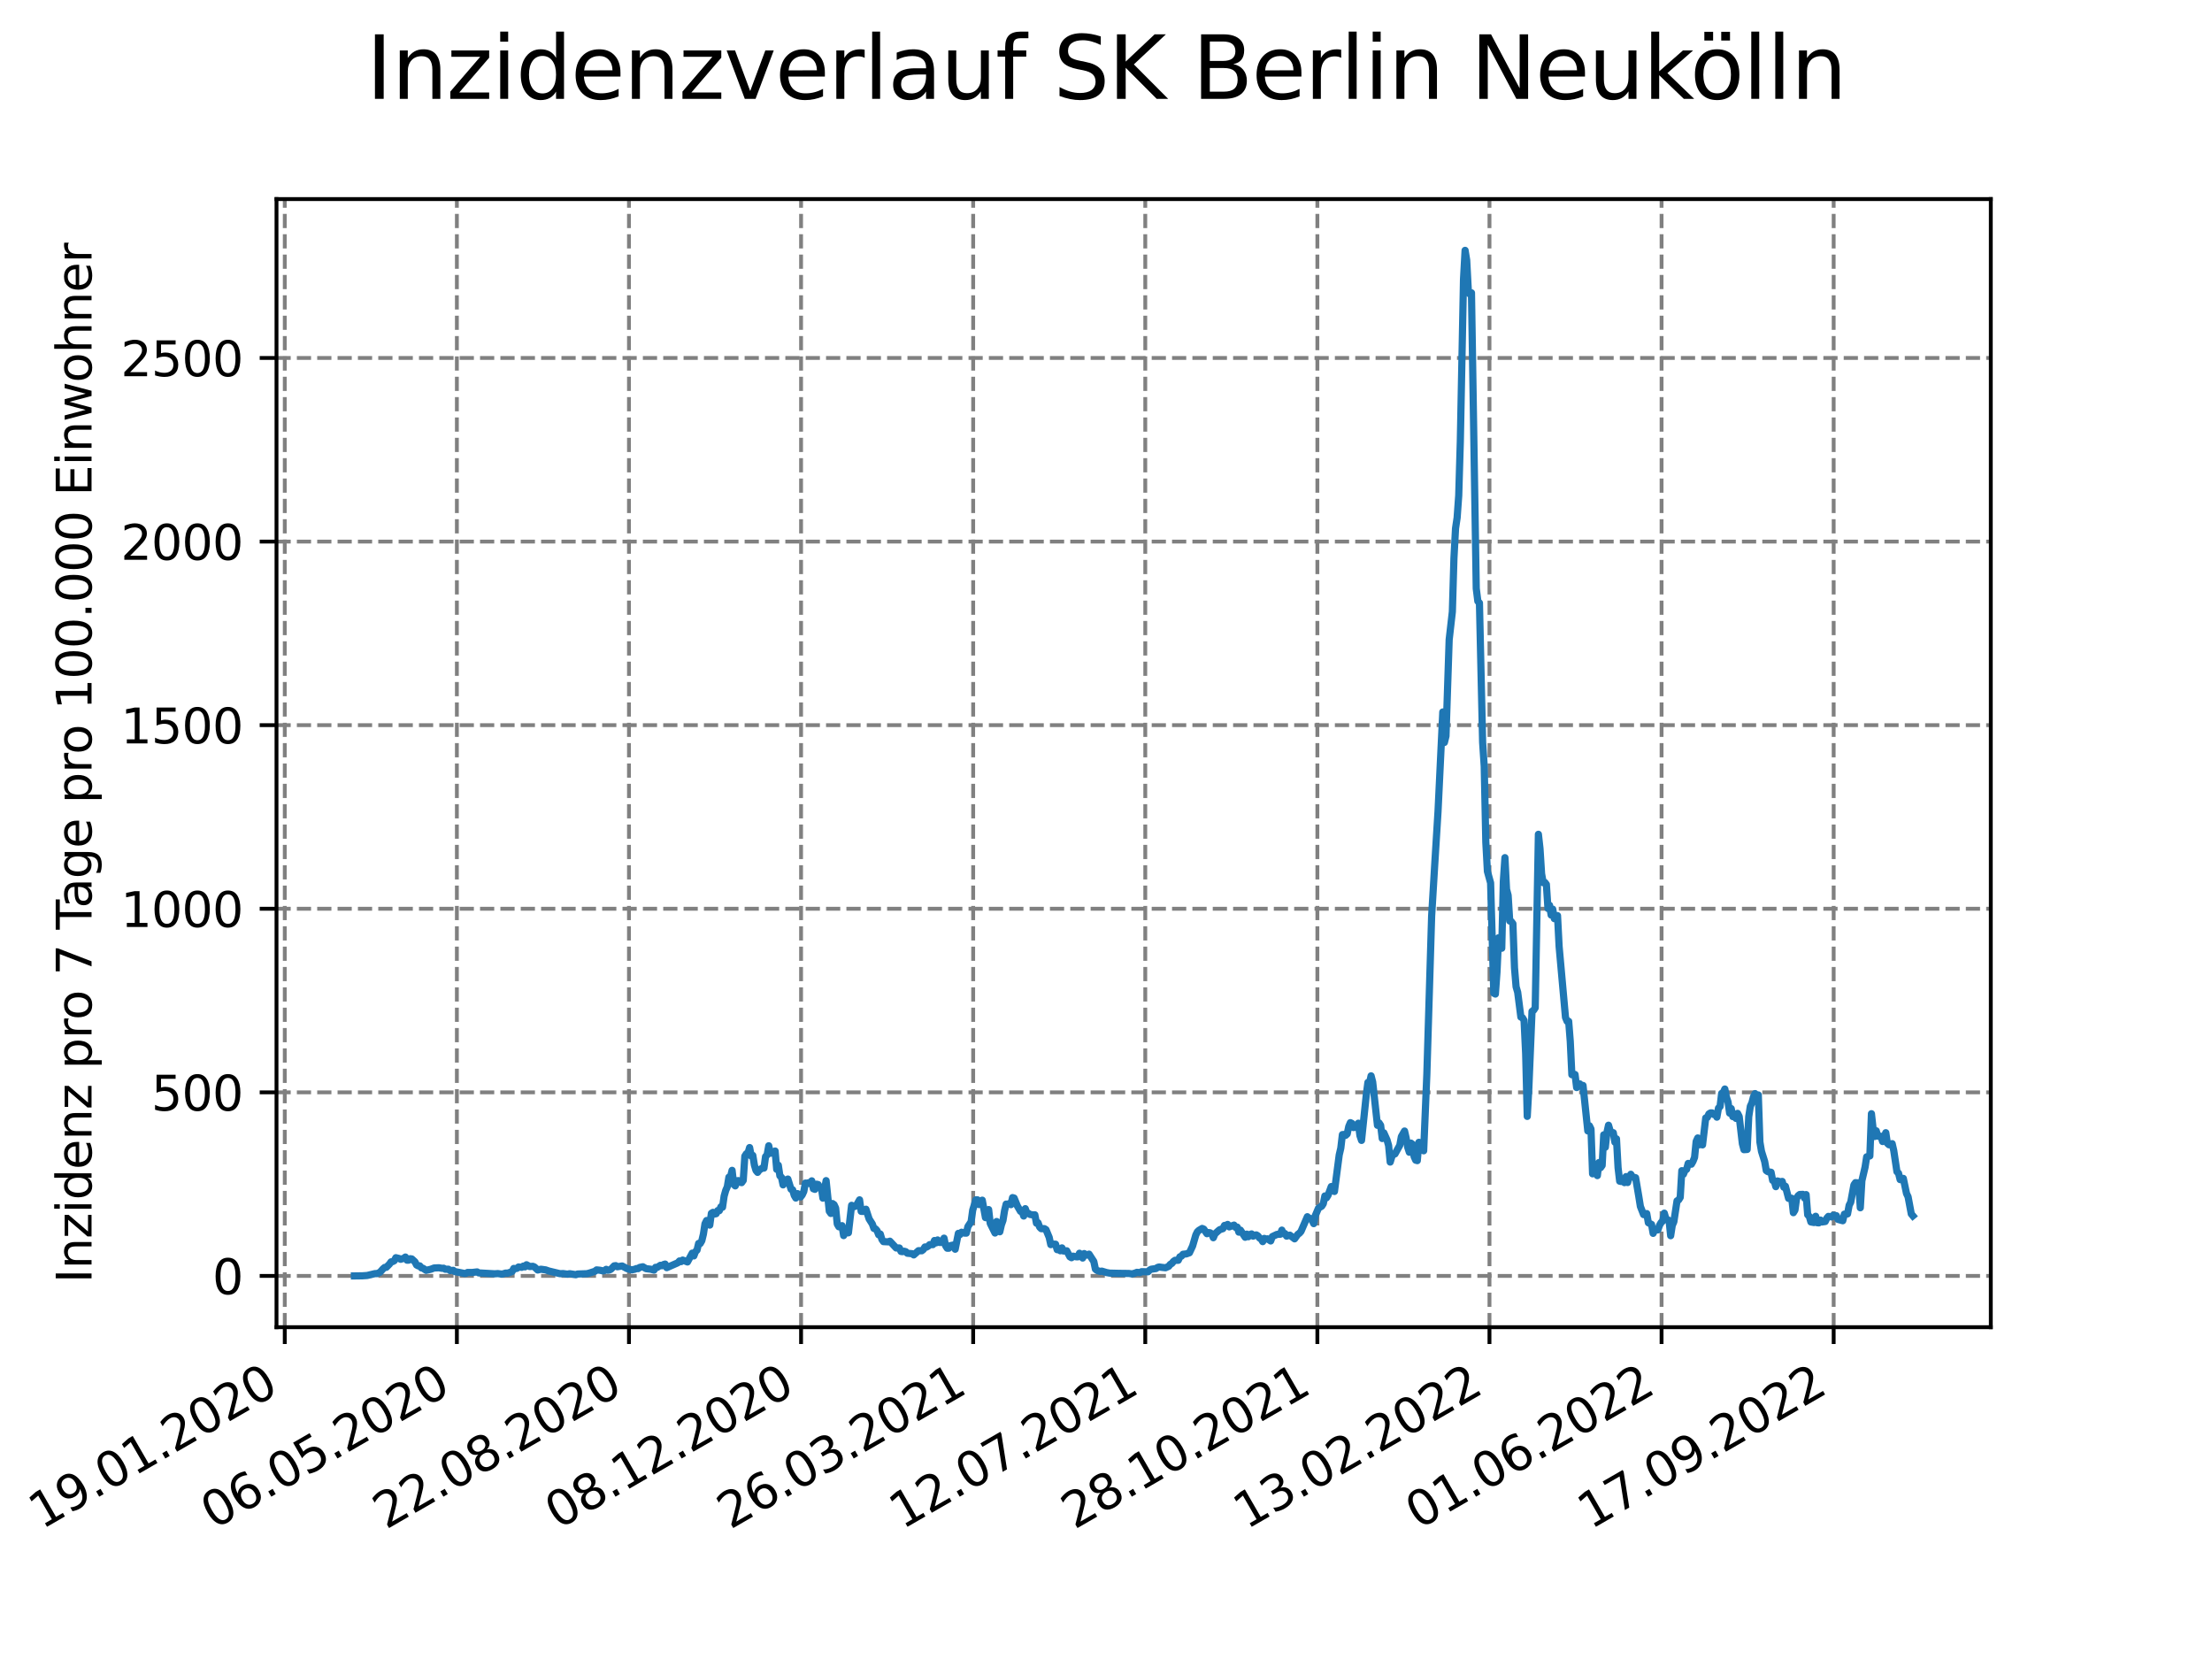 <?xml version="1.0" encoding="utf-8" standalone="no"?>
<!DOCTYPE svg PUBLIC "-//W3C//DTD SVG 1.1//EN"
  "http://www.w3.org/Graphics/SVG/1.1/DTD/svg11.dtd">
<svg xmlns:xlink="http://www.w3.org/1999/xlink" width="460.8pt" height="345.6pt" viewBox="0 0 460.8 345.6" xmlns="http://www.w3.org/2000/svg" version="1.1">
 <defs>
  <style type="text/css">*{stroke-linejoin: round; stroke-linecap: butt}</style>
 </defs>
 <g id="figure_1">
  <g id="patch_1">
   <path d="M 0 345.6 
L 460.8 345.6 
L 460.8 0 
L 0 0 
z
" style="fill: #ffffff"/>
  </g>
  <g id="axes_1">
   <g id="patch_2">
    <path d="M 57.6 276.48 
L 414.72 276.48 
L 414.72 41.472 
L 57.6 41.472 
z
" style="fill: #ffffff"/>
   </g>
   <g id="matplotlib.axis_1">
    <g id="xtick_1">
     <g id="line2d_1">
      <path d="M 59.323 276.48 
L 59.323 41.472 
" clip-path="url(#p175cacfb4e)" style="fill: none; stroke-dasharray: 2.96,1.28; stroke-dashoffset: 0; stroke: #808080; stroke-width: 0.8"/>
     </g>
     <g id="line2d_2">
      <defs>
       <path id="mc84bb7c6d0" d="M 0 0 
L 0 3.5 
" style="stroke: #000000; stroke-width: 0.8"/>
      </defs>
      <g>
       <use xlink:href="#mc84bb7c6d0" x="59.323" y="276.48" style="stroke: #000000; stroke-width: 0.8"/>
      </g>
     </g>
     <g id="text_1">
      <!-- 19.01.2020 -->
      <g transform="translate(8.698 318.689) rotate(-30) scale(0.1 -0.1)">
       <defs>
        <path id="DejaVuSans-31" d="M 794 531 
L 1825 531 
L 1825 4091 
L 703 3866 
L 703 4441 
L 1819 4666 
L 2450 4666 
L 2450 531 
L 3481 531 
L 3481 0 
L 794 0 
L 794 531 
z
" transform="scale(0.016)"/>
        <path id="DejaVuSans-39" d="M 703 97 
L 703 672 
Q 941 559 1184 500 
Q 1428 441 1663 441 
Q 2288 441 2617 861 
Q 2947 1281 2994 2138 
Q 2813 1869 2534 1725 
Q 2256 1581 1919 1581 
Q 1219 1581 811 2004 
Q 403 2428 403 3163 
Q 403 3881 828 4315 
Q 1253 4750 1959 4750 
Q 2769 4750 3195 4129 
Q 3622 3509 3622 2328 
Q 3622 1225 3098 567 
Q 2575 -91 1691 -91 
Q 1453 -91 1209 -44 
Q 966 3 703 97 
z
M 1959 2075 
Q 2384 2075 2632 2365 
Q 2881 2656 2881 3163 
Q 2881 3666 2632 3958 
Q 2384 4250 1959 4250 
Q 1534 4250 1286 3958 
Q 1038 3666 1038 3163 
Q 1038 2656 1286 2365 
Q 1534 2075 1959 2075 
z
" transform="scale(0.016)"/>
        <path id="DejaVuSans-2e" d="M 684 794 
L 1344 794 
L 1344 0 
L 684 0 
L 684 794 
z
" transform="scale(0.016)"/>
        <path id="DejaVuSans-30" d="M 2034 4250 
Q 1547 4250 1301 3770 
Q 1056 3291 1056 2328 
Q 1056 1369 1301 889 
Q 1547 409 2034 409 
Q 2525 409 2770 889 
Q 3016 1369 3016 2328 
Q 3016 3291 2770 3770 
Q 2525 4250 2034 4250 
z
M 2034 4750 
Q 2819 4750 3233 4129 
Q 3647 3509 3647 2328 
Q 3647 1150 3233 529 
Q 2819 -91 2034 -91 
Q 1250 -91 836 529 
Q 422 1150 422 2328 
Q 422 3509 836 4129 
Q 1250 4750 2034 4750 
z
" transform="scale(0.016)"/>
        <path id="DejaVuSans-32" d="M 1228 531 
L 3431 531 
L 3431 0 
L 469 0 
L 469 531 
Q 828 903 1448 1529 
Q 2069 2156 2228 2338 
Q 2531 2678 2651 2914 
Q 2772 3150 2772 3378 
Q 2772 3750 2511 3984 
Q 2250 4219 1831 4219 
Q 1534 4219 1204 4116 
Q 875 4013 500 3803 
L 500 4441 
Q 881 4594 1212 4672 
Q 1544 4750 1819 4750 
Q 2544 4750 2975 4387 
Q 3406 4025 3406 3419 
Q 3406 3131 3298 2873 
Q 3191 2616 2906 2266 
Q 2828 2175 2409 1742 
Q 1991 1309 1228 531 
z
" transform="scale(0.016)"/>
       </defs>
       <use xlink:href="#DejaVuSans-31"/>
       <use xlink:href="#DejaVuSans-39" x="63.623"/>
       <use xlink:href="#DejaVuSans-2e" x="127.246"/>
       <use xlink:href="#DejaVuSans-30" x="159.033"/>
       <use xlink:href="#DejaVuSans-31" x="222.656"/>
       <use xlink:href="#DejaVuSans-2e" x="286.279"/>
       <use xlink:href="#DejaVuSans-32" x="318.066"/>
       <use xlink:href="#DejaVuSans-30" x="381.689"/>
       <use xlink:href="#DejaVuSans-32" x="445.312"/>
       <use xlink:href="#DejaVuSans-30" x="508.936"/>
      </g>
     </g>
    </g>
    <g id="xtick_2">
     <g id="line2d_3">
      <path d="M 95.175 276.48 
L 95.175 41.472 
" clip-path="url(#p175cacfb4e)" style="fill: none; stroke-dasharray: 2.96,1.28; stroke-dashoffset: 0; stroke: #808080; stroke-width: 0.8"/>
     </g>
     <g id="line2d_4">
      <g>
       <use xlink:href="#mc84bb7c6d0" x="95.175" y="276.48" style="stroke: #000000; stroke-width: 0.8"/>
      </g>
     </g>
     <g id="text_2">
      <!-- 06.05.2020 -->
      <g transform="translate(44.55 318.689) rotate(-30) scale(0.1 -0.1)">
       <defs>
        <path id="DejaVuSans-36" d="M 2113 2584 
Q 1688 2584 1439 2293 
Q 1191 2003 1191 1497 
Q 1191 994 1439 701 
Q 1688 409 2113 409 
Q 2538 409 2786 701 
Q 3034 994 3034 1497 
Q 3034 2003 2786 2293 
Q 2538 2584 2113 2584 
z
M 3366 4563 
L 3366 3988 
Q 3128 4100 2886 4159 
Q 2644 4219 2406 4219 
Q 1781 4219 1451 3797 
Q 1122 3375 1075 2522 
Q 1259 2794 1537 2939 
Q 1816 3084 2150 3084 
Q 2853 3084 3261 2657 
Q 3669 2231 3669 1497 
Q 3669 778 3244 343 
Q 2819 -91 2113 -91 
Q 1303 -91 875 529 
Q 447 1150 447 2328 
Q 447 3434 972 4092 
Q 1497 4750 2381 4750 
Q 2619 4750 2861 4703 
Q 3103 4656 3366 4563 
z
" transform="scale(0.016)"/>
        <path id="DejaVuSans-35" d="M 691 4666 
L 3169 4666 
L 3169 4134 
L 1269 4134 
L 1269 2991 
Q 1406 3038 1543 3061 
Q 1681 3084 1819 3084 
Q 2600 3084 3056 2656 
Q 3513 2228 3513 1497 
Q 3513 744 3044 326 
Q 2575 -91 1722 -91 
Q 1428 -91 1123 -41 
Q 819 9 494 109 
L 494 744 
Q 775 591 1075 516 
Q 1375 441 1709 441 
Q 2250 441 2565 725 
Q 2881 1009 2881 1497 
Q 2881 1984 2565 2268 
Q 2250 2553 1709 2553 
Q 1456 2553 1204 2497 
Q 953 2441 691 2322 
L 691 4666 
z
" transform="scale(0.016)"/>
       </defs>
       <use xlink:href="#DejaVuSans-30"/>
       <use xlink:href="#DejaVuSans-36" x="63.623"/>
       <use xlink:href="#DejaVuSans-2e" x="127.246"/>
       <use xlink:href="#DejaVuSans-30" x="159.033"/>
       <use xlink:href="#DejaVuSans-35" x="222.656"/>
       <use xlink:href="#DejaVuSans-2e" x="286.279"/>
       <use xlink:href="#DejaVuSans-32" x="318.066"/>
       <use xlink:href="#DejaVuSans-30" x="381.689"/>
       <use xlink:href="#DejaVuSans-32" x="445.312"/>
       <use xlink:href="#DejaVuSans-30" x="508.936"/>
      </g>
     </g>
    </g>
    <g id="xtick_3">
     <g id="line2d_5">
      <path d="M 131.026 276.48 
L 131.026 41.472 
" clip-path="url(#p175cacfb4e)" style="fill: none; stroke-dasharray: 2.96,1.28; stroke-dashoffset: 0; stroke: #808080; stroke-width: 0.8"/>
     </g>
     <g id="line2d_6">
      <g>
       <use xlink:href="#mc84bb7c6d0" x="131.026" y="276.48" style="stroke: #000000; stroke-width: 0.8"/>
      </g>
     </g>
     <g id="text_3">
      <!-- 22.08.2020 -->
      <g transform="translate(80.401 318.689) rotate(-30) scale(0.1 -0.1)">
       <defs>
        <path id="DejaVuSans-38" d="M 2034 2216 
Q 1584 2216 1326 1975 
Q 1069 1734 1069 1313 
Q 1069 891 1326 650 
Q 1584 409 2034 409 
Q 2484 409 2743 651 
Q 3003 894 3003 1313 
Q 3003 1734 2745 1975 
Q 2488 2216 2034 2216 
z
M 1403 2484 
Q 997 2584 770 2862 
Q 544 3141 544 3541 
Q 544 4100 942 4425 
Q 1341 4750 2034 4750 
Q 2731 4750 3128 4425 
Q 3525 4100 3525 3541 
Q 3525 3141 3298 2862 
Q 3072 2584 2669 2484 
Q 3125 2378 3379 2068 
Q 3634 1759 3634 1313 
Q 3634 634 3220 271 
Q 2806 -91 2034 -91 
Q 1263 -91 848 271 
Q 434 634 434 1313 
Q 434 1759 690 2068 
Q 947 2378 1403 2484 
z
M 1172 3481 
Q 1172 3119 1398 2916 
Q 1625 2713 2034 2713 
Q 2441 2713 2670 2916 
Q 2900 3119 2900 3481 
Q 2900 3844 2670 4047 
Q 2441 4250 2034 4250 
Q 1625 4250 1398 4047 
Q 1172 3844 1172 3481 
z
" transform="scale(0.016)"/>
       </defs>
       <use xlink:href="#DejaVuSans-32"/>
       <use xlink:href="#DejaVuSans-32" x="63.623"/>
       <use xlink:href="#DejaVuSans-2e" x="127.246"/>
       <use xlink:href="#DejaVuSans-30" x="159.033"/>
       <use xlink:href="#DejaVuSans-38" x="222.656"/>
       <use xlink:href="#DejaVuSans-2e" x="286.279"/>
       <use xlink:href="#DejaVuSans-32" x="318.066"/>
       <use xlink:href="#DejaVuSans-30" x="381.689"/>
       <use xlink:href="#DejaVuSans-32" x="445.312"/>
       <use xlink:href="#DejaVuSans-30" x="508.936"/>
      </g>
     </g>
    </g>
    <g id="xtick_4">
     <g id="line2d_7">
      <path d="M 166.878 276.48 
L 166.878 41.472 
" clip-path="url(#p175cacfb4e)" style="fill: none; stroke-dasharray: 2.96,1.28; stroke-dashoffset: 0; stroke: #808080; stroke-width: 0.8"/>
     </g>
     <g id="line2d_8">
      <g>
       <use xlink:href="#mc84bb7c6d0" x="166.878" y="276.48" style="stroke: #000000; stroke-width: 0.8"/>
      </g>
     </g>
     <g id="text_4">
      <!-- 08.12.2020 -->
      <g transform="translate(116.252 318.689) rotate(-30) scale(0.1 -0.1)">
       <use xlink:href="#DejaVuSans-30"/>
       <use xlink:href="#DejaVuSans-38" x="63.623"/>
       <use xlink:href="#DejaVuSans-2e" x="127.246"/>
       <use xlink:href="#DejaVuSans-31" x="159.033"/>
       <use xlink:href="#DejaVuSans-32" x="222.656"/>
       <use xlink:href="#DejaVuSans-2e" x="286.279"/>
       <use xlink:href="#DejaVuSans-32" x="318.066"/>
       <use xlink:href="#DejaVuSans-30" x="381.689"/>
       <use xlink:href="#DejaVuSans-32" x="445.312"/>
       <use xlink:href="#DejaVuSans-30" x="508.936"/>
      </g>
     </g>
    </g>
    <g id="xtick_5">
     <g id="line2d_9">
      <path d="M 202.729 276.48 
L 202.729 41.472 
" clip-path="url(#p175cacfb4e)" style="fill: none; stroke-dasharray: 2.96,1.28; stroke-dashoffset: 0; stroke: #808080; stroke-width: 0.8"/>
     </g>
     <g id="line2d_10">
      <g>
       <use xlink:href="#mc84bb7c6d0" x="202.729" y="276.48" style="stroke: #000000; stroke-width: 0.8"/>
      </g>
     </g>
     <g id="text_5">
      <!-- 26.03.2021 -->
      <g transform="translate(152.104 318.689) rotate(-30) scale(0.1 -0.1)">
       <defs>
        <path id="DejaVuSans-33" d="M 2597 2516 
Q 3050 2419 3304 2112 
Q 3559 1806 3559 1356 
Q 3559 666 3084 287 
Q 2609 -91 1734 -91 
Q 1441 -91 1130 -33 
Q 819 25 488 141 
L 488 750 
Q 750 597 1062 519 
Q 1375 441 1716 441 
Q 2309 441 2620 675 
Q 2931 909 2931 1356 
Q 2931 1769 2642 2001 
Q 2353 2234 1838 2234 
L 1294 2234 
L 1294 2753 
L 1863 2753 
Q 2328 2753 2575 2939 
Q 2822 3125 2822 3475 
Q 2822 3834 2567 4026 
Q 2313 4219 1838 4219 
Q 1578 4219 1281 4162 
Q 984 4106 628 3988 
L 628 4550 
Q 988 4650 1302 4700 
Q 1616 4750 1894 4750 
Q 2613 4750 3031 4423 
Q 3450 4097 3450 3541 
Q 3450 3153 3228 2886 
Q 3006 2619 2597 2516 
z
" transform="scale(0.016)"/>
       </defs>
       <use xlink:href="#DejaVuSans-32"/>
       <use xlink:href="#DejaVuSans-36" x="63.623"/>
       <use xlink:href="#DejaVuSans-2e" x="127.246"/>
       <use xlink:href="#DejaVuSans-30" x="159.033"/>
       <use xlink:href="#DejaVuSans-33" x="222.656"/>
       <use xlink:href="#DejaVuSans-2e" x="286.279"/>
       <use xlink:href="#DejaVuSans-32" x="318.066"/>
       <use xlink:href="#DejaVuSans-30" x="381.689"/>
       <use xlink:href="#DejaVuSans-32" x="445.312"/>
       <use xlink:href="#DejaVuSans-31" x="508.936"/>
      </g>
     </g>
    </g>
    <g id="xtick_6">
     <g id="line2d_11">
      <path d="M 238.581 276.48 
L 238.581 41.472 
" clip-path="url(#p175cacfb4e)" style="fill: none; stroke-dasharray: 2.96,1.28; stroke-dashoffset: 0; stroke: #808080; stroke-width: 0.8"/>
     </g>
     <g id="line2d_12">
      <g>
       <use xlink:href="#mc84bb7c6d0" x="238.581" y="276.48" style="stroke: #000000; stroke-width: 0.8"/>
      </g>
     </g>
     <g id="text_6">
      <!-- 12.07.2021 -->
      <g transform="translate(187.955 318.689) rotate(-30) scale(0.1 -0.1)">
       <defs>
        <path id="DejaVuSans-37" d="M 525 4666 
L 3525 4666 
L 3525 4397 
L 1831 0 
L 1172 0 
L 2766 4134 
L 525 4134 
L 525 4666 
z
" transform="scale(0.016)"/>
       </defs>
       <use xlink:href="#DejaVuSans-31"/>
       <use xlink:href="#DejaVuSans-32" x="63.623"/>
       <use xlink:href="#DejaVuSans-2e" x="127.246"/>
       <use xlink:href="#DejaVuSans-30" x="159.033"/>
       <use xlink:href="#DejaVuSans-37" x="222.656"/>
       <use xlink:href="#DejaVuSans-2e" x="286.279"/>
       <use xlink:href="#DejaVuSans-32" x="318.066"/>
       <use xlink:href="#DejaVuSans-30" x="381.689"/>
       <use xlink:href="#DejaVuSans-32" x="445.312"/>
       <use xlink:href="#DejaVuSans-31" x="508.936"/>
      </g>
     </g>
    </g>
    <g id="xtick_7">
     <g id="line2d_13">
      <path d="M 274.432 276.48 
L 274.432 41.472 
" clip-path="url(#p175cacfb4e)" style="fill: none; stroke-dasharray: 2.96,1.28; stroke-dashoffset: 0; stroke: #808080; stroke-width: 0.8"/>
     </g>
     <g id="line2d_14">
      <g>
       <use xlink:href="#mc84bb7c6d0" x="274.432" y="276.48" style="stroke: #000000; stroke-width: 0.8"/>
      </g>
     </g>
     <g id="text_7">
      <!-- 28.10.2021 -->
      <g transform="translate(223.807 318.689) rotate(-30) scale(0.1 -0.1)">
       <use xlink:href="#DejaVuSans-32"/>
       <use xlink:href="#DejaVuSans-38" x="63.623"/>
       <use xlink:href="#DejaVuSans-2e" x="127.246"/>
       <use xlink:href="#DejaVuSans-31" x="159.033"/>
       <use xlink:href="#DejaVuSans-30" x="222.656"/>
       <use xlink:href="#DejaVuSans-2e" x="286.279"/>
       <use xlink:href="#DejaVuSans-32" x="318.066"/>
       <use xlink:href="#DejaVuSans-30" x="381.689"/>
       <use xlink:href="#DejaVuSans-32" x="445.312"/>
       <use xlink:href="#DejaVuSans-31" x="508.936"/>
      </g>
     </g>
    </g>
    <g id="xtick_8">
     <g id="line2d_15">
      <path d="M 310.283 276.48 
L 310.283 41.472 
" clip-path="url(#p175cacfb4e)" style="fill: none; stroke-dasharray: 2.96,1.28; stroke-dashoffset: 0; stroke: #808080; stroke-width: 0.8"/>
     </g>
     <g id="line2d_16">
      <g>
       <use xlink:href="#mc84bb7c6d0" x="310.283" y="276.48" style="stroke: #000000; stroke-width: 0.8"/>
      </g>
     </g>
     <g id="text_8">
      <!-- 13.02.2022 -->
      <g transform="translate(259.658 318.689) rotate(-30) scale(0.1 -0.1)">
       <use xlink:href="#DejaVuSans-31"/>
       <use xlink:href="#DejaVuSans-33" x="63.623"/>
       <use xlink:href="#DejaVuSans-2e" x="127.246"/>
       <use xlink:href="#DejaVuSans-30" x="159.033"/>
       <use xlink:href="#DejaVuSans-32" x="222.656"/>
       <use xlink:href="#DejaVuSans-2e" x="286.279"/>
       <use xlink:href="#DejaVuSans-32" x="318.066"/>
       <use xlink:href="#DejaVuSans-30" x="381.689"/>
       <use xlink:href="#DejaVuSans-32" x="445.312"/>
       <use xlink:href="#DejaVuSans-32" x="508.936"/>
      </g>
     </g>
    </g>
    <g id="xtick_9">
     <g id="line2d_17">
      <path d="M 346.135 276.48 
L 346.135 41.472 
" clip-path="url(#p175cacfb4e)" style="fill: none; stroke-dasharray: 2.96,1.28; stroke-dashoffset: 0; stroke: #808080; stroke-width: 0.8"/>
     </g>
     <g id="line2d_18">
      <g>
       <use xlink:href="#mc84bb7c6d0" x="346.135" y="276.48" style="stroke: #000000; stroke-width: 0.8"/>
      </g>
     </g>
     <g id="text_9">
      <!-- 01.06.2022 -->
      <g transform="translate(295.51 318.689) rotate(-30) scale(0.1 -0.1)">
       <use xlink:href="#DejaVuSans-30"/>
       <use xlink:href="#DejaVuSans-31" x="63.623"/>
       <use xlink:href="#DejaVuSans-2e" x="127.246"/>
       <use xlink:href="#DejaVuSans-30" x="159.033"/>
       <use xlink:href="#DejaVuSans-36" x="222.656"/>
       <use xlink:href="#DejaVuSans-2e" x="286.279"/>
       <use xlink:href="#DejaVuSans-32" x="318.066"/>
       <use xlink:href="#DejaVuSans-30" x="381.689"/>
       <use xlink:href="#DejaVuSans-32" x="445.312"/>
       <use xlink:href="#DejaVuSans-32" x="508.936"/>
      </g>
     </g>
    </g>
    <g id="xtick_10">
     <g id="line2d_19">
      <path d="M 381.986 276.48 
L 381.986 41.472 
" clip-path="url(#p175cacfb4e)" style="fill: none; stroke-dasharray: 2.96,1.28; stroke-dashoffset: 0; stroke: #808080; stroke-width: 0.8"/>
     </g>
     <g id="line2d_20">
      <g>
       <use xlink:href="#mc84bb7c6d0" x="381.986" y="276.48" style="stroke: #000000; stroke-width: 0.8"/>
      </g>
     </g>
     <g id="text_10">
      <!-- 17.09.2022 -->
      <g transform="translate(331.361 318.689) rotate(-30) scale(0.1 -0.1)">
       <use xlink:href="#DejaVuSans-31"/>
       <use xlink:href="#DejaVuSans-37" x="63.623"/>
       <use xlink:href="#DejaVuSans-2e" x="127.246"/>
       <use xlink:href="#DejaVuSans-30" x="159.033"/>
       <use xlink:href="#DejaVuSans-39" x="222.656"/>
       <use xlink:href="#DejaVuSans-2e" x="286.279"/>
       <use xlink:href="#DejaVuSans-32" x="318.066"/>
       <use xlink:href="#DejaVuSans-30" x="381.689"/>
       <use xlink:href="#DejaVuSans-32" x="445.312"/>
       <use xlink:href="#DejaVuSans-32" x="508.936"/>
      </g>
     </g>
    </g>
   </g>
   <g id="matplotlib.axis_2">
    <g id="ytick_1">
     <g id="line2d_21">
      <path d="M 57.6 265.798 
L 414.72 265.798 
" clip-path="url(#p175cacfb4e)" style="fill: none; stroke-dasharray: 2.96,1.28; stroke-dashoffset: 0; stroke: #808080; stroke-width: 0.8"/>
     </g>
     <g id="line2d_22">
      <defs>
       <path id="m9da0cd7de9" d="M 0 0 
L -3.5 0 
" style="stroke: #000000; stroke-width: 0.8"/>
      </defs>
      <g>
       <use xlink:href="#m9da0cd7de9" x="57.6" y="265.798" style="stroke: #000000; stroke-width: 0.8"/>
      </g>
     </g>
     <g id="text_11">
      <!-- 0 -->
      <g transform="translate(44.237 269.597) scale(0.1 -0.1)">
       <use xlink:href="#DejaVuSans-30"/>
      </g>
     </g>
    </g>
    <g id="ytick_2">
     <g id="line2d_23">
      <path d="M 57.6 227.553 
L 414.72 227.553 
" clip-path="url(#p175cacfb4e)" style="fill: none; stroke-dasharray: 2.96,1.28; stroke-dashoffset: 0; stroke: #808080; stroke-width: 0.8"/>
     </g>
     <g id="line2d_24">
      <g>
       <use xlink:href="#m9da0cd7de9" x="57.6" y="227.553" style="stroke: #000000; stroke-width: 0.8"/>
      </g>
     </g>
     <g id="text_12">
      <!-- 500 -->
      <g transform="translate(31.512 231.352) scale(0.1 -0.1)">
       <use xlink:href="#DejaVuSans-35"/>
       <use xlink:href="#DejaVuSans-30" x="63.623"/>
       <use xlink:href="#DejaVuSans-30" x="127.246"/>
      </g>
     </g>
    </g>
    <g id="ytick_3">
     <g id="line2d_25">
      <path d="M 57.6 189.308 
L 414.72 189.308 
" clip-path="url(#p175cacfb4e)" style="fill: none; stroke-dasharray: 2.96,1.28; stroke-dashoffset: 0; stroke: #808080; stroke-width: 0.8"/>
     </g>
     <g id="line2d_26">
      <g>
       <use xlink:href="#m9da0cd7de9" x="57.6" y="189.308" style="stroke: #000000; stroke-width: 0.8"/>
      </g>
     </g>
     <g id="text_13">
      <!-- 1000 -->
      <g transform="translate(25.15 193.107) scale(0.1 -0.1)">
       <use xlink:href="#DejaVuSans-31"/>
       <use xlink:href="#DejaVuSans-30" x="63.623"/>
       <use xlink:href="#DejaVuSans-30" x="127.246"/>
       <use xlink:href="#DejaVuSans-30" x="190.869"/>
      </g>
     </g>
    </g>
    <g id="ytick_4">
     <g id="line2d_27">
      <path d="M 57.6 151.064 
L 414.72 151.064 
" clip-path="url(#p175cacfb4e)" style="fill: none; stroke-dasharray: 2.96,1.28; stroke-dashoffset: 0; stroke: #808080; stroke-width: 0.8"/>
     </g>
     <g id="line2d_28">
      <g>
       <use xlink:href="#m9da0cd7de9" x="57.6" y="151.064" style="stroke: #000000; stroke-width: 0.8"/>
      </g>
     </g>
     <g id="text_14">
      <!-- 1500 -->
      <g transform="translate(25.15 154.863) scale(0.1 -0.1)">
       <use xlink:href="#DejaVuSans-31"/>
       <use xlink:href="#DejaVuSans-35" x="63.623"/>
       <use xlink:href="#DejaVuSans-30" x="127.246"/>
       <use xlink:href="#DejaVuSans-30" x="190.869"/>
      </g>
     </g>
    </g>
    <g id="ytick_5">
     <g id="line2d_29">
      <path d="M 57.6 112.819 
L 414.72 112.819 
" clip-path="url(#p175cacfb4e)" style="fill: none; stroke-dasharray: 2.96,1.28; stroke-dashoffset: 0; stroke: #808080; stroke-width: 0.8"/>
     </g>
     <g id="line2d_30">
      <g>
       <use xlink:href="#m9da0cd7de9" x="57.6" y="112.819" style="stroke: #000000; stroke-width: 0.8"/>
      </g>
     </g>
     <g id="text_15">
      <!-- 2000 -->
      <g transform="translate(25.15 116.618) scale(0.1 -0.1)">
       <use xlink:href="#DejaVuSans-32"/>
       <use xlink:href="#DejaVuSans-30" x="63.623"/>
       <use xlink:href="#DejaVuSans-30" x="127.246"/>
       <use xlink:href="#DejaVuSans-30" x="190.869"/>
      </g>
     </g>
    </g>
    <g id="ytick_6">
     <g id="line2d_31">
      <path d="M 57.6 74.574 
L 414.72 74.574 
" clip-path="url(#p175cacfb4e)" style="fill: none; stroke-dasharray: 2.96,1.28; stroke-dashoffset: 0; stroke: #808080; stroke-width: 0.8"/>
     </g>
     <g id="line2d_32">
      <g>
       <use xlink:href="#m9da0cd7de9" x="57.6" y="74.574" style="stroke: #000000; stroke-width: 0.8"/>
      </g>
     </g>
     <g id="text_16">
      <!-- 2500 -->
      <g transform="translate(25.15 78.373) scale(0.1 -0.1)">
       <use xlink:href="#DejaVuSans-32"/>
       <use xlink:href="#DejaVuSans-35" x="63.623"/>
       <use xlink:href="#DejaVuSans-30" x="127.246"/>
       <use xlink:href="#DejaVuSans-30" x="190.869"/>
      </g>
     </g>
    </g>
    <g id="text_17">
     <!-- Inzidenz pro 7 Tage pro 100.000 Einwohner -->
     <g transform="translate(19.07 267.301) rotate(-90) scale(0.1 -0.1)">
      <defs>
       <path id="DejaVuSans-49" d="M 628 4666 
L 1259 4666 
L 1259 0 
L 628 0 
L 628 4666 
z
" transform="scale(0.016)"/>
       <path id="DejaVuSans-6e" d="M 3513 2113 
L 3513 0 
L 2938 0 
L 2938 2094 
Q 2938 2591 2744 2837 
Q 2550 3084 2163 3084 
Q 1697 3084 1428 2787 
Q 1159 2491 1159 1978 
L 1159 0 
L 581 0 
L 581 3500 
L 1159 3500 
L 1159 2956 
Q 1366 3272 1645 3428 
Q 1925 3584 2291 3584 
Q 2894 3584 3203 3211 
Q 3513 2838 3513 2113 
z
" transform="scale(0.016)"/>
       <path id="DejaVuSans-7a" d="M 353 3500 
L 3084 3500 
L 3084 2975 
L 922 459 
L 3084 459 
L 3084 0 
L 275 0 
L 275 525 
L 2438 3041 
L 353 3041 
L 353 3500 
z
" transform="scale(0.016)"/>
       <path id="DejaVuSans-69" d="M 603 3500 
L 1178 3500 
L 1178 0 
L 603 0 
L 603 3500 
z
M 603 4863 
L 1178 4863 
L 1178 4134 
L 603 4134 
L 603 4863 
z
" transform="scale(0.016)"/>
       <path id="DejaVuSans-64" d="M 2906 2969 
L 2906 4863 
L 3481 4863 
L 3481 0 
L 2906 0 
L 2906 525 
Q 2725 213 2448 61 
Q 2172 -91 1784 -91 
Q 1150 -91 751 415 
Q 353 922 353 1747 
Q 353 2572 751 3078 
Q 1150 3584 1784 3584 
Q 2172 3584 2448 3432 
Q 2725 3281 2906 2969 
z
M 947 1747 
Q 947 1113 1208 752 
Q 1469 391 1925 391 
Q 2381 391 2643 752 
Q 2906 1113 2906 1747 
Q 2906 2381 2643 2742 
Q 2381 3103 1925 3103 
Q 1469 3103 1208 2742 
Q 947 2381 947 1747 
z
" transform="scale(0.016)"/>
       <path id="DejaVuSans-65" d="M 3597 1894 
L 3597 1613 
L 953 1613 
Q 991 1019 1311 708 
Q 1631 397 2203 397 
Q 2534 397 2845 478 
Q 3156 559 3463 722 
L 3463 178 
Q 3153 47 2828 -22 
Q 2503 -91 2169 -91 
Q 1331 -91 842 396 
Q 353 884 353 1716 
Q 353 2575 817 3079 
Q 1281 3584 2069 3584 
Q 2775 3584 3186 3129 
Q 3597 2675 3597 1894 
z
M 3022 2063 
Q 3016 2534 2758 2815 
Q 2500 3097 2075 3097 
Q 1594 3097 1305 2825 
Q 1016 2553 972 2059 
L 3022 2063 
z
" transform="scale(0.016)"/>
       <path id="DejaVuSans-20" transform="scale(0.016)"/>
       <path id="DejaVuSans-70" d="M 1159 525 
L 1159 -1331 
L 581 -1331 
L 581 3500 
L 1159 3500 
L 1159 2969 
Q 1341 3281 1617 3432 
Q 1894 3584 2278 3584 
Q 2916 3584 3314 3078 
Q 3713 2572 3713 1747 
Q 3713 922 3314 415 
Q 2916 -91 2278 -91 
Q 1894 -91 1617 61 
Q 1341 213 1159 525 
z
M 3116 1747 
Q 3116 2381 2855 2742 
Q 2594 3103 2138 3103 
Q 1681 3103 1420 2742 
Q 1159 2381 1159 1747 
Q 1159 1113 1420 752 
Q 1681 391 2138 391 
Q 2594 391 2855 752 
Q 3116 1113 3116 1747 
z
" transform="scale(0.016)"/>
       <path id="DejaVuSans-72" d="M 2631 2963 
Q 2534 3019 2420 3045 
Q 2306 3072 2169 3072 
Q 1681 3072 1420 2755 
Q 1159 2438 1159 1844 
L 1159 0 
L 581 0 
L 581 3500 
L 1159 3500 
L 1159 2956 
Q 1341 3275 1631 3429 
Q 1922 3584 2338 3584 
Q 2397 3584 2469 3576 
Q 2541 3569 2628 3553 
L 2631 2963 
z
" transform="scale(0.016)"/>
       <path id="DejaVuSans-6f" d="M 1959 3097 
Q 1497 3097 1228 2736 
Q 959 2375 959 1747 
Q 959 1119 1226 758 
Q 1494 397 1959 397 
Q 2419 397 2687 759 
Q 2956 1122 2956 1747 
Q 2956 2369 2687 2733 
Q 2419 3097 1959 3097 
z
M 1959 3584 
Q 2709 3584 3137 3096 
Q 3566 2609 3566 1747 
Q 3566 888 3137 398 
Q 2709 -91 1959 -91 
Q 1206 -91 779 398 
Q 353 888 353 1747 
Q 353 2609 779 3096 
Q 1206 3584 1959 3584 
z
" transform="scale(0.016)"/>
       <path id="DejaVuSans-54" d="M -19 4666 
L 3928 4666 
L 3928 4134 
L 2272 4134 
L 2272 0 
L 1638 0 
L 1638 4134 
L -19 4134 
L -19 4666 
z
" transform="scale(0.016)"/>
       <path id="DejaVuSans-61" d="M 2194 1759 
Q 1497 1759 1228 1600 
Q 959 1441 959 1056 
Q 959 750 1161 570 
Q 1363 391 1709 391 
Q 2188 391 2477 730 
Q 2766 1069 2766 1631 
L 2766 1759 
L 2194 1759 
z
M 3341 1997 
L 3341 0 
L 2766 0 
L 2766 531 
Q 2569 213 2275 61 
Q 1981 -91 1556 -91 
Q 1019 -91 701 211 
Q 384 513 384 1019 
Q 384 1609 779 1909 
Q 1175 2209 1959 2209 
L 2766 2209 
L 2766 2266 
Q 2766 2663 2505 2880 
Q 2244 3097 1772 3097 
Q 1472 3097 1187 3025 
Q 903 2953 641 2809 
L 641 3341 
Q 956 3463 1253 3523 
Q 1550 3584 1831 3584 
Q 2591 3584 2966 3190 
Q 3341 2797 3341 1997 
z
" transform="scale(0.016)"/>
       <path id="DejaVuSans-67" d="M 2906 1791 
Q 2906 2416 2648 2759 
Q 2391 3103 1925 3103 
Q 1463 3103 1205 2759 
Q 947 2416 947 1791 
Q 947 1169 1205 825 
Q 1463 481 1925 481 
Q 2391 481 2648 825 
Q 2906 1169 2906 1791 
z
M 3481 434 
Q 3481 -459 3084 -895 
Q 2688 -1331 1869 -1331 
Q 1566 -1331 1297 -1286 
Q 1028 -1241 775 -1147 
L 775 -588 
Q 1028 -725 1275 -790 
Q 1522 -856 1778 -856 
Q 2344 -856 2625 -561 
Q 2906 -266 2906 331 
L 2906 616 
Q 2728 306 2450 153 
Q 2172 0 1784 0 
Q 1141 0 747 490 
Q 353 981 353 1791 
Q 353 2603 747 3093 
Q 1141 3584 1784 3584 
Q 2172 3584 2450 3431 
Q 2728 3278 2906 2969 
L 2906 3500 
L 3481 3500 
L 3481 434 
z
" transform="scale(0.016)"/>
       <path id="DejaVuSans-45" d="M 628 4666 
L 3578 4666 
L 3578 4134 
L 1259 4134 
L 1259 2753 
L 3481 2753 
L 3481 2222 
L 1259 2222 
L 1259 531 
L 3634 531 
L 3634 0 
L 628 0 
L 628 4666 
z
" transform="scale(0.016)"/>
       <path id="DejaVuSans-77" d="M 269 3500 
L 844 3500 
L 1563 769 
L 2278 3500 
L 2956 3500 
L 3675 769 
L 4391 3500 
L 4966 3500 
L 4050 0 
L 3372 0 
L 2619 2869 
L 1863 0 
L 1184 0 
L 269 3500 
z
" transform="scale(0.016)"/>
       <path id="DejaVuSans-68" d="M 3513 2113 
L 3513 0 
L 2938 0 
L 2938 2094 
Q 2938 2591 2744 2837 
Q 2550 3084 2163 3084 
Q 1697 3084 1428 2787 
Q 1159 2491 1159 1978 
L 1159 0 
L 581 0 
L 581 4863 
L 1159 4863 
L 1159 2956 
Q 1366 3272 1645 3428 
Q 1925 3584 2291 3584 
Q 2894 3584 3203 3211 
Q 3513 2838 3513 2113 
z
" transform="scale(0.016)"/>
      </defs>
      <use xlink:href="#DejaVuSans-49"/>
      <use xlink:href="#DejaVuSans-6e" x="29.492"/>
      <use xlink:href="#DejaVuSans-7a" x="92.871"/>
      <use xlink:href="#DejaVuSans-69" x="145.361"/>
      <use xlink:href="#DejaVuSans-64" x="173.145"/>
      <use xlink:href="#DejaVuSans-65" x="236.621"/>
      <use xlink:href="#DejaVuSans-6e" x="298.145"/>
      <use xlink:href="#DejaVuSans-7a" x="361.523"/>
      <use xlink:href="#DejaVuSans-20" x="414.014"/>
      <use xlink:href="#DejaVuSans-70" x="445.801"/>
      <use xlink:href="#DejaVuSans-72" x="509.277"/>
      <use xlink:href="#DejaVuSans-6f" x="548.141"/>
      <use xlink:href="#DejaVuSans-20" x="609.322"/>
      <use xlink:href="#DejaVuSans-37" x="641.109"/>
      <use xlink:href="#DejaVuSans-20" x="704.732"/>
      <use xlink:href="#DejaVuSans-54" x="736.52"/>
      <use xlink:href="#DejaVuSans-61" x="781.104"/>
      <use xlink:href="#DejaVuSans-67" x="842.383"/>
      <use xlink:href="#DejaVuSans-65" x="905.859"/>
      <use xlink:href="#DejaVuSans-20" x="967.383"/>
      <use xlink:href="#DejaVuSans-70" x="999.17"/>
      <use xlink:href="#DejaVuSans-72" x="1062.646"/>
      <use xlink:href="#DejaVuSans-6f" x="1101.51"/>
      <use xlink:href="#DejaVuSans-20" x="1162.691"/>
      <use xlink:href="#DejaVuSans-31" x="1194.479"/>
      <use xlink:href="#DejaVuSans-30" x="1258.102"/>
      <use xlink:href="#DejaVuSans-30" x="1321.725"/>
      <use xlink:href="#DejaVuSans-2e" x="1385.348"/>
      <use xlink:href="#DejaVuSans-30" x="1417.135"/>
      <use xlink:href="#DejaVuSans-30" x="1480.758"/>
      <use xlink:href="#DejaVuSans-30" x="1544.381"/>
      <use xlink:href="#DejaVuSans-20" x="1608.004"/>
      <use xlink:href="#DejaVuSans-45" x="1639.791"/>
      <use xlink:href="#DejaVuSans-69" x="1702.975"/>
      <use xlink:href="#DejaVuSans-6e" x="1730.758"/>
      <use xlink:href="#DejaVuSans-77" x="1794.137"/>
      <use xlink:href="#DejaVuSans-6f" x="1875.924"/>
      <use xlink:href="#DejaVuSans-68" x="1937.105"/>
      <use xlink:href="#DejaVuSans-6e" x="2000.484"/>
      <use xlink:href="#DejaVuSans-65" x="2063.863"/>
      <use xlink:href="#DejaVuSans-72" x="2125.387"/>
     </g>
    </g>
   </g>
   <g id="line2d_33">
    <path d="M 73.833 265.798 
L 75.493 265.775 
L 76.488 265.705 
L 78.148 265.309 
L 78.48 265.332 
L 79.144 265.053 
L 79.808 264.308 
L 80.14 264.029 
L 80.472 264.006 
L 81.136 263.331 
L 81.468 262.865 
L 81.8 262.819 
L 82.132 262.633 
L 82.464 262.004 
L 83.128 262.167 
L 83.459 262.33 
L 84.123 262.121 
L 84.455 261.865 
L 84.787 262.516 
L 85.119 262.516 
L 85.451 262.214 
L 85.783 262.26 
L 86.447 262.865 
L 86.779 263.517 
L 87.111 263.703 
L 87.443 263.703 
L 87.775 264.122 
L 88.107 264.192 
L 88.771 264.634 
L 89.767 264.401 
L 90.431 264.145 
L 91.426 264.099 
L 92.09 264.215 
L 92.422 264.192 
L 92.754 264.401 
L 93.418 264.401 
L 93.75 264.681 
L 94.414 264.634 
L 94.746 264.89 
L 96.074 265.146 
L 96.738 265.286 
L 97.07 265.263 
L 97.402 265.076 
L 98.398 265.076 
L 99.393 264.96 
L 99.725 265.169 
L 103.045 265.356 
L 103.709 265.309 
L 104.373 265.402 
L 104.705 265.402 
L 105.369 265.193 
L 105.701 265.239 
L 106.365 265.007 
L 106.697 264.867 
L 107.028 264.239 
L 107.36 264.285 
L 107.692 264.215 
L 108.024 263.936 
L 108.688 264.006 
L 109.02 263.75 
L 109.352 263.913 
L 109.684 263.471 
L 110.348 263.843 
L 111.012 263.796 
L 111.344 263.936 
L 112.008 264.564 
L 112.672 264.401 
L 113.668 264.541 
L 114.332 264.774 
L 116.655 265.332 
L 117.319 265.309 
L 117.983 265.402 
L 118.315 265.425 
L 118.647 265.332 
L 119.975 265.542 
L 120.307 265.402 
L 122.299 265.332 
L 122.962 265.146 
L 123.958 264.82 
L 124.29 264.541 
L 124.954 264.611 
L 125.618 264.751 
L 125.95 264.681 
L 126.282 264.425 
L 126.614 264.611 
L 126.946 264.564 
L 127.278 264.401 
L 127.942 263.703 
L 128.274 263.657 
L 128.606 263.889 
L 129.602 263.727 
L 130.597 264.262 
L 131.593 264.541 
L 132.257 264.401 
L 132.589 264.262 
L 132.921 264.285 
L 133.253 264.029 
L 133.917 263.889 
L 134.581 264.285 
L 135.577 264.401 
L 136.241 264.588 
L 136.573 264.006 
L 136.905 264.029 
L 137.569 263.587 
L 137.901 263.68 
L 138.233 263.424 
L 138.564 263.331 
L 138.896 264.076 
L 141.22 263.052 
L 141.552 262.679 
L 141.884 262.819 
L 142.216 262.493 
L 143.212 262.889 
L 144.208 261.05 
L 144.54 261.632 
L 144.872 260.748 
L 145.204 260.422 
L 145.536 259.025 
L 145.868 259.049 
L 146.199 258.467 
L 146.531 257.094 
L 146.863 254.929 
L 147.195 254.255 
L 147.527 254.58 
L 147.859 255.209 
L 148.191 252.765 
L 148.523 252.556 
L 148.855 252.905 
L 149.187 252.835 
L 149.519 252.183 
L 149.851 252.207 
L 150.183 251.392 
L 150.515 251.485 
L 150.847 249.181 
L 151.179 247.994 
L 151.511 247.226 
L 151.843 245.225 
L 152.175 245.155 
L 152.507 243.805 
L 152.839 246.737 
L 153.171 247.04 
L 153.503 245.969 
L 153.835 245.946 
L 154.166 246.295 
L 154.498 246.365 
L 154.83 245.9 
L 155.162 240.849 
L 155.494 240.337 
L 155.826 240.175 
L 156.158 239.057 
L 156.49 240.826 
L 156.822 240.687 
L 157.154 242.711 
L 157.486 243.828 
L 157.818 244.224 
L 158.15 243.759 
L 158.814 243.316 
L 159.146 243.34 
L 159.478 240.943 
L 159.81 240.57 
L 160.142 238.685 
L 160.474 240.244 
L 161.138 240.105 
L 161.47 239.779 
L 161.801 243.596 
L 162.133 242.735 
L 162.465 244.945 
L 162.797 245.271 
L 163.129 246.831 
L 163.461 245.76 
L 163.793 246.179 
L 164.125 245.62 
L 164.789 247.738 
L 165.121 247.855 
L 165.453 249.018 
L 165.785 249.577 
L 166.117 248.646 
L 166.449 249.135 
L 166.781 249.344 
L 167.113 248.925 
L 167.445 248.204 
L 167.777 246.458 
L 168.109 246.481 
L 168.441 246.388 
L 168.773 246.598 
L 169.105 245.993 
L 169.437 247.645 
L 169.768 247.761 
L 170.1 246.691 
L 170.432 246.761 
L 170.764 247.343 
L 171.096 247.343 
L 171.428 249.6 
L 172.092 245.946 
L 172.756 252.323 
L 173.088 252.788 
L 173.42 250.717 
L 173.752 250.95 
L 174.084 251.671 
L 174.416 254.999 
L 174.748 255.558 
L 175.08 255.581 
L 175.412 255.325 
L 175.744 257.396 
L 176.076 256.116 
L 176.408 256.838 
L 176.74 256.815 
L 177.404 251.089 
L 177.735 251.345 
L 178.067 251.345 
L 178.399 251.113 
L 179.063 249.949 
L 179.395 252.346 
L 179.727 252.369 
L 180.059 252.276 
L 180.391 251.904 
L 181.055 253.929 
L 181.719 254.976 
L 182.051 255.907 
L 182.383 256 
L 182.715 256.372 
L 183.047 257.233 
L 183.379 257.071 
L 183.711 258.188 
L 184.043 258.653 
L 185.039 258.7 
L 185.37 258.56 
L 186.698 259.98 
L 187.362 259.98 
L 187.694 260.701 
L 188.026 260.748 
L 188.358 260.655 
L 188.69 260.748 
L 189.022 261.073 
L 190.018 261.167 
L 190.35 261.423 
L 191.346 260.538 
L 192.01 260.561 
L 192.342 260.305 
L 192.674 259.77 
L 193.006 259.793 
L 193.337 259.607 
L 193.669 259.281 
L 194.333 259.281 
L 194.665 258.42 
L 194.997 258.909 
L 195.329 258.304 
L 195.661 258.816 
L 196.325 258.816 
L 196.657 257.932 
L 196.989 259.514 
L 197.321 260.026 
L 197.653 260.026 
L 197.985 259.491 
L 198.649 259.351 
L 198.981 260.236 
L 199.645 256.931 
L 199.977 257.187 
L 200.309 256.698 
L 200.972 256.884 
L 201.304 256.884 
L 201.636 255.511 
L 202.3 254.511 
L 202.632 252.09 
L 203.296 249.949 
L 203.628 249.949 
L 203.96 250.927 
L 204.292 250.787 
L 204.624 250.019 
L 205.288 253.649 
L 205.62 253.696 
L 205.952 251.974 
L 206.284 254.86 
L 207.28 256.861 
L 207.612 254.464 
L 207.944 255.116 
L 208.276 256.605 
L 208.608 255.162 
L 208.939 254.231 
L 209.271 252.183 
L 209.603 250.833 
L 209.935 250.88 
L 210.267 250.717 
L 210.599 250.95 
L 210.931 249.484 
L 211.263 249.577 
L 211.927 251.206 
L 212.591 252.346 
L 212.923 252.346 
L 213.255 253.324 
L 213.587 251.788 
L 213.919 252.719 
L 214.251 252.765 
L 214.583 252.998 
L 215.247 253.091 
L 215.579 253.068 
L 215.911 254.813 
L 216.243 254.72 
L 216.575 255.628 
L 216.906 255.953 
L 217.57 255.953 
L 217.902 256.163 
L 218.566 257.769 
L 218.898 259.281 
L 219.23 259.165 
L 219.894 259.188 
L 220.226 260.329 
L 220.558 260.329 
L 220.89 260.561 
L 221.222 259.956 
L 221.554 260.608 
L 222.218 260.561 
L 222.882 261.818 
L 223.214 262.004 
L 223.546 261.679 
L 224.21 261.818 
L 224.541 261.818 
L 224.873 261.073 
L 225.537 262.074 
L 225.869 261.143 
L 226.201 261.492 
L 226.865 261.26 
L 227.861 262.796 
L 228.193 264.378 
L 228.525 264.657 
L 229.189 264.867 
L 229.521 264.797 
L 230.517 265.1 
L 231.181 265.216 
L 233.172 265.263 
L 235.164 265.286 
L 235.828 265.379 
L 236.492 265.193 
L 236.824 265.053 
L 237.488 265.1 
L 237.82 264.913 
L 239.148 264.937 
L 239.48 264.588 
L 239.812 264.401 
L 240.807 264.262 
L 241.139 264.029 
L 241.471 263.936 
L 242.135 264.029 
L 242.799 264.099 
L 243.463 263.796 
L 243.795 263.377 
L 244.127 263.191 
L 244.459 262.772 
L 244.791 262.54 
L 245.455 262.54 
L 245.787 261.818 
L 246.119 261.679 
L 246.451 261.283 
L 247.115 261.213 
L 247.779 260.98 
L 248.442 259.561 
L 249.106 257.28 
L 249.438 256.605 
L 249.77 256.303 
L 250.434 255.907 
L 250.766 256.047 
L 251.43 257.001 
L 251.762 256.768 
L 252.094 256.815 
L 252.426 257.047 
L 252.758 257.839 
L 253.09 257.047 
L 253.754 256.442 
L 254.086 256.163 
L 254.75 255.953 
L 255.082 255.279 
L 255.414 255.255 
L 255.745 255.069 
L 256.077 255.581 
L 257.073 255.209 
L 257.405 255.697 
L 257.737 255.628 
L 258.069 256.675 
L 258.401 256.256 
L 259.397 257.745 
L 259.729 257.094 
L 260.061 257.629 
L 260.393 257.164 
L 260.725 257.047 
L 261.057 257.513 
L 261.389 257.303 
L 261.721 257.257 
L 262.053 257.466 
L 262.385 257.908 
L 262.717 258.095 
L 263.049 258.653 
L 263.381 257.978 
L 263.712 258.118 
L 264.044 258.071 
L 264.708 258.513 
L 265.04 257.606 
L 266.036 257.14 
L 266.7 257.117 
L 267.032 256.256 
L 267.364 257.001 
L 267.696 256.977 
L 268.028 257.513 
L 268.692 257.303 
L 269.688 258.071 
L 270.352 257.14 
L 270.684 256.908 
L 271.016 256.535 
L 272.343 253.463 
L 272.675 253.789 
L 273.007 253.836 
L 273.339 254.208 
L 273.671 254.906 
L 274.003 253.231 
L 274.667 251.671 
L 275.331 251.276 
L 275.663 250.764 
L 275.995 249.135 
L 276.327 249.53 
L 276.659 248.995 
L 277.323 247.18 
L 277.655 247.878 
L 277.987 248.204 
L 278.983 240.593 
L 279.314 239.174 
L 279.646 236.358 
L 279.978 236.335 
L 280.31 236.521 
L 280.642 236.218 
L 280.974 234.659 
L 281.306 233.868 
L 281.638 234.031 
L 281.97 234.892 
L 282.302 234.822 
L 282.634 234.543 
L 282.966 233.984 
L 283.298 236.567 
L 283.63 237.568 
L 284.626 228.026 
L 284.958 225.489 
L 285.29 225.629 
L 285.622 224.116 
L 285.954 225.396 
L 286.95 234.426 
L 287.281 233.914 
L 287.613 234.426 
L 287.945 237.172 
L 288.277 235.985 
L 288.941 237.475 
L 289.273 238.639 
L 289.605 242.083 
L 289.937 240.989 
L 290.269 240.431 
L 290.601 240.384 
L 291.597 238.592 
L 291.929 236.777 
L 292.593 235.613 
L 292.925 237.056 
L 293.257 239.011 
L 293.589 240.035 
L 293.921 238.127 
L 294.253 238.383 
L 294.585 240.943 
L 294.916 241.687 
L 295.248 241.78 
L 295.58 237.964 
L 296.576 239.732 
L 297.24 223.767 
L 298.236 190.836 
L 298.9 179.782 
L 299.564 169.076 
L 300.56 148.317 
L 300.892 154.671 
L 301.224 153.344 
L 301.888 133.26 
L 302.552 127.441 
L 302.883 116.271 
L 303.215 110.08 
L 303.547 107.846 
L 303.879 103.238 
L 304.211 91.974 
L 304.875 58.182 
L 305.207 52.154 
L 305.539 54.202 
L 305.871 60.416 
L 306.203 61.277 
L 306.535 60.998 
L 307.531 122.601 
L 307.863 125.254 
L 308.195 125.603 
L 308.859 154.647 
L 309.191 159.628 
L 309.523 175.43 
L 309.855 181.527 
L 310.519 183.924 
L 311.182 206.895 
L 311.514 207.081 
L 311.846 202.543 
L 312.178 195.351 
L 312.51 196.911 
L 312.842 197.539 
L 313.174 183.575 
L 313.506 178.665 
L 313.838 185.251 
L 314.17 186.508 
L 314.502 191.86 
L 314.834 191.977 
L 315.166 192.419 
L 315.498 201.635 
L 315.83 205.568 
L 316.162 206.708 
L 316.826 211.875 
L 317.158 212.015 
L 317.49 212.573 
L 317.822 219.462 
L 318.154 232.564 
L 318.485 226.653 
L 319.149 210.688 
L 319.481 210.455 
L 319.813 209.943 
L 320.477 173.801 
L 320.809 176.78 
L 321.141 182.016 
L 321.473 183.878 
L 321.805 183.808 
L 322.137 184.227 
L 322.469 189.254 
L 322.801 188.579 
L 323.133 190.627 
L 323.465 189.393 
L 323.797 191.372 
L 324.129 190.836 
L 324.461 190.743 
L 324.793 197.167 
L 326.121 211.945 
L 326.452 212.759 
L 326.784 212.759 
L 327.116 216.948 
L 327.448 223.884 
L 327.78 223.721 
L 328.112 223.837 
L 328.444 226.56 
L 328.776 226.281 
L 329.108 225.792 
L 329.44 226.374 
L 329.772 226.118 
L 330.768 235.59 
L 331.1 234.519 
L 331.432 235.194 
L 331.764 244.527 
L 332.096 243.503 
L 332.428 243.34 
L 332.76 244.899 
L 333.092 242.176 
L 333.424 243.247 
L 333.756 242.781 
L 334.087 236.404 
L 334.419 238.988 
L 334.751 235.916 
L 335.083 234.403 
L 335.415 235.543 
L 335.747 235.892 
L 336.079 235.962 
L 336.411 237.94 
L 336.743 237.242 
L 337.075 243.27 
L 337.407 246.063 
L 337.739 246.132 
L 338.071 246.063 
L 338.403 246.365 
L 338.735 245.108 
L 339.067 246.342 
L 339.399 245.178 
L 339.731 244.62 
L 340.063 245.178 
L 340.727 245.341 
L 341.391 249.251 
L 341.723 251.322 
L 342.386 253.021 
L 343.05 252.812 
L 343.382 254.72 
L 344.046 255.069 
L 344.378 256.931 
L 344.71 256.233 
L 345.374 256.209 
L 345.706 255.255 
L 346.038 254.673 
L 346.37 254.371 
L 346.702 252.719 
L 347.034 253.882 
L 347.698 254.255 
L 348.03 257.42 
L 348.362 255.279 
L 348.694 254.511 
L 349.358 250.159 
L 349.69 249.972 
L 350.021 249.437 
L 350.353 243.875 
L 350.685 244.62 
L 351.017 243.805 
L 351.349 243.596 
L 351.681 242.362 
L 352.345 242.525 
L 352.677 241.943 
L 353.009 241.105 
L 353.341 237.777 
L 353.673 237.056 
L 354.005 238.476 
L 354.337 238.406 
L 354.669 238.499 
L 355.333 232.89 
L 355.665 232.774 
L 355.997 232.052 
L 356.329 231.843 
L 356.661 231.843 
L 356.993 232.169 
L 357.325 232.006 
L 357.656 232.727 
L 357.988 230.842 
L 358.32 230.516 
L 358.652 227.77 
L 358.984 227.607 
L 359.316 226.863 
L 359.648 228.561 
L 359.98 229.562 
L 360.312 231.889 
L 360.644 230.935 
L 360.976 232.611 
L 361.308 232.239 
L 361.64 232.983 
L 361.972 231.936 
L 362.304 232.588 
L 362.968 238.266 
L 363.3 239.5 
L 363.964 239.453 
L 364.296 232.611 
L 364.628 230.447 
L 364.96 229.725 
L 365.292 228.445 
L 365.623 227.817 
L 365.955 228.143 
L 366.287 228.096 
L 366.619 237.894 
L 366.951 239.849 
L 367.615 241.967 
L 367.947 243.852 
L 368.279 244.084 
L 368.943 244.201 
L 369.275 245.9 
L 369.607 246.016 
L 369.939 247.203 
L 370.271 246.016 
L 370.935 246.202 
L 371.267 246.109 
L 371.599 247.319 
L 371.931 247.11 
L 372.595 249.647 
L 372.927 249.577 
L 373.258 249.623 
L 373.59 252.625 
L 373.922 252.09 
L 374.254 249.67 
L 374.586 249.088 
L 374.918 248.832 
L 375.582 248.809 
L 375.914 249.577 
L 376.246 248.855 
L 376.578 253.068 
L 376.91 253.393 
L 377.242 254.557 
L 377.906 254.673 
L 378.238 253.37 
L 378.57 254.72 
L 378.902 254.743 
L 379.234 254.161 
L 379.566 254.557 
L 380.23 254.464 
L 380.562 253.766 
L 380.894 253.393 
L 381.557 253.51 
L 381.889 253.161 
L 382.553 253.254 
L 382.885 254.022 
L 383.881 254.301 
L 384.213 252.928 
L 384.877 252.881 
L 385.209 251.089 
L 385.541 250.438 
L 386.205 246.831 
L 386.537 246.365 
L 387.201 246.435 
L 387.533 251.601 
L 387.865 245.969 
L 388.529 243.13 
L 388.861 240.989 
L 389.524 240.803 
L 389.856 232.006 
L 390.188 235.031 
L 390.52 236.753 
L 390.852 235.567 
L 391.184 236.684 
L 391.848 236.707 
L 392.18 237.801 
L 392.844 235.962 
L 393.176 238.173 
L 393.508 238.476 
L 394.172 238.243 
L 394.504 239.686 
L 395.168 244.084 
L 395.5 244.41 
L 395.832 245.737 
L 396.164 245.504 
L 396.496 245.481 
L 397.159 248.623 
L 397.491 249.321 
L 398.155 252.881 
L 398.487 253.277 
L 398.487 253.277 
" clip-path="url(#p175cacfb4e)" style="fill: none; stroke: #1f77b4; stroke-width: 1.5; stroke-linecap: square"/>
   </g>
   <g id="patch_3">
    <path d="M 57.6 276.48 
L 57.6 41.472 
" style="fill: none; stroke: #000000; stroke-width: 0.8; stroke-linejoin: miter; stroke-linecap: square"/>
   </g>
   <g id="patch_4">
    <path d="M 414.72 276.48 
L 414.72 41.472 
" style="fill: none; stroke: #000000; stroke-width: 0.8; stroke-linejoin: miter; stroke-linecap: square"/>
   </g>
   <g id="patch_5">
    <path d="M 57.6 276.48 
L 414.72 276.48 
" style="fill: none; stroke: #000000; stroke-width: 0.8; stroke-linejoin: miter; stroke-linecap: square"/>
   </g>
   <g id="patch_6">
    <path d="M 57.6 41.472 
L 414.72 41.472 
" style="fill: none; stroke: #000000; stroke-width: 0.8; stroke-linejoin: miter; stroke-linecap: square"/>
   </g>
  </g>
  <g id="text_18">
   <!-- Inzidenzverlauf SK Berlin Neukölln -->
   <g transform="translate(76.302 20.589) scale(0.18 -0.18)">
    <defs>
     <path id="DejaVuSans-76" d="M 191 3500 
L 800 3500 
L 1894 563 
L 2988 3500 
L 3597 3500 
L 2284 0 
L 1503 0 
L 191 3500 
z
" transform="scale(0.016)"/>
     <path id="DejaVuSans-6c" d="M 603 4863 
L 1178 4863 
L 1178 0 
L 603 0 
L 603 4863 
z
" transform="scale(0.016)"/>
     <path id="DejaVuSans-75" d="M 544 1381 
L 544 3500 
L 1119 3500 
L 1119 1403 
Q 1119 906 1312 657 
Q 1506 409 1894 409 
Q 2359 409 2629 706 
Q 2900 1003 2900 1516 
L 2900 3500 
L 3475 3500 
L 3475 0 
L 2900 0 
L 2900 538 
Q 2691 219 2414 64 
Q 2138 -91 1772 -91 
Q 1169 -91 856 284 
Q 544 659 544 1381 
z
M 1991 3584 
L 1991 3584 
z
" transform="scale(0.016)"/>
     <path id="DejaVuSans-66" d="M 2375 4863 
L 2375 4384 
L 1825 4384 
Q 1516 4384 1395 4259 
Q 1275 4134 1275 3809 
L 1275 3500 
L 2222 3500 
L 2222 3053 
L 1275 3053 
L 1275 0 
L 697 0 
L 697 3053 
L 147 3053 
L 147 3500 
L 697 3500 
L 697 3744 
Q 697 4328 969 4595 
Q 1241 4863 1831 4863 
L 2375 4863 
z
" transform="scale(0.016)"/>
     <path id="DejaVuSans-53" d="M 3425 4513 
L 3425 3897 
Q 3066 4069 2747 4153 
Q 2428 4238 2131 4238 
Q 1616 4238 1336 4038 
Q 1056 3838 1056 3469 
Q 1056 3159 1242 3001 
Q 1428 2844 1947 2747 
L 2328 2669 
Q 3034 2534 3370 2195 
Q 3706 1856 3706 1288 
Q 3706 609 3251 259 
Q 2797 -91 1919 -91 
Q 1588 -91 1214 -16 
Q 841 59 441 206 
L 441 856 
Q 825 641 1194 531 
Q 1563 422 1919 422 
Q 2459 422 2753 634 
Q 3047 847 3047 1241 
Q 3047 1584 2836 1778 
Q 2625 1972 2144 2069 
L 1759 2144 
Q 1053 2284 737 2584 
Q 422 2884 422 3419 
Q 422 4038 858 4394 
Q 1294 4750 2059 4750 
Q 2388 4750 2728 4690 
Q 3069 4631 3425 4513 
z
" transform="scale(0.016)"/>
     <path id="DejaVuSans-4b" d="M 628 4666 
L 1259 4666 
L 1259 2694 
L 3353 4666 
L 4166 4666 
L 1850 2491 
L 4331 0 
L 3500 0 
L 1259 2247 
L 1259 0 
L 628 0 
L 628 4666 
z
" transform="scale(0.016)"/>
     <path id="DejaVuSans-42" d="M 1259 2228 
L 1259 519 
L 2272 519 
Q 2781 519 3026 730 
Q 3272 941 3272 1375 
Q 3272 1813 3026 2020 
Q 2781 2228 2272 2228 
L 1259 2228 
z
M 1259 4147 
L 1259 2741 
L 2194 2741 
Q 2656 2741 2882 2914 
Q 3109 3088 3109 3444 
Q 3109 3797 2882 3972 
Q 2656 4147 2194 4147 
L 1259 4147 
z
M 628 4666 
L 2241 4666 
Q 2963 4666 3353 4366 
Q 3744 4066 3744 3513 
Q 3744 3084 3544 2831 
Q 3344 2578 2956 2516 
Q 3422 2416 3680 2098 
Q 3938 1781 3938 1306 
Q 3938 681 3513 340 
Q 3088 0 2303 0 
L 628 0 
L 628 4666 
z
" transform="scale(0.016)"/>
     <path id="DejaVuSans-4e" d="M 628 4666 
L 1478 4666 
L 3547 763 
L 3547 4666 
L 4159 4666 
L 4159 0 
L 3309 0 
L 1241 3903 
L 1241 0 
L 628 0 
L 628 4666 
z
" transform="scale(0.016)"/>
     <path id="DejaVuSans-6b" d="M 581 4863 
L 1159 4863 
L 1159 1991 
L 2875 3500 
L 3609 3500 
L 1753 1863 
L 3688 0 
L 2938 0 
L 1159 1709 
L 1159 0 
L 581 0 
L 581 4863 
z
" transform="scale(0.016)"/>
     <path id="DejaVuSans-f6" d="M 1959 3097 
Q 1497 3097 1228 2736 
Q 959 2375 959 1747 
Q 959 1119 1226 758 
Q 1494 397 1959 397 
Q 2419 397 2687 759 
Q 2956 1122 2956 1747 
Q 2956 2369 2687 2733 
Q 2419 3097 1959 3097 
z
M 1959 3584 
Q 2709 3584 3137 3096 
Q 3566 2609 3566 1747 
Q 3566 888 3137 398 
Q 2709 -91 1959 -91 
Q 1206 -91 779 398 
Q 353 888 353 1747 
Q 353 2609 779 3096 
Q 1206 3584 1959 3584 
z
M 2254 4850 
L 2888 4850 
L 2888 4219 
L 2254 4219 
L 2254 4850 
z
M 1032 4850 
L 1666 4850 
L 1666 4219 
L 1032 4219 
L 1032 4850 
z
" transform="scale(0.016)"/>
    </defs>
    <use xlink:href="#DejaVuSans-49"/>
    <use xlink:href="#DejaVuSans-6e" x="29.492"/>
    <use xlink:href="#DejaVuSans-7a" x="92.871"/>
    <use xlink:href="#DejaVuSans-69" x="145.361"/>
    <use xlink:href="#DejaVuSans-64" x="173.145"/>
    <use xlink:href="#DejaVuSans-65" x="236.621"/>
    <use xlink:href="#DejaVuSans-6e" x="298.145"/>
    <use xlink:href="#DejaVuSans-7a" x="361.523"/>
    <use xlink:href="#DejaVuSans-76" x="414.014"/>
    <use xlink:href="#DejaVuSans-65" x="473.193"/>
    <use xlink:href="#DejaVuSans-72" x="534.717"/>
    <use xlink:href="#DejaVuSans-6c" x="575.83"/>
    <use xlink:href="#DejaVuSans-61" x="603.613"/>
    <use xlink:href="#DejaVuSans-75" x="664.893"/>
    <use xlink:href="#DejaVuSans-66" x="728.271"/>
    <use xlink:href="#DejaVuSans-20" x="763.477"/>
    <use xlink:href="#DejaVuSans-53" x="795.264"/>
    <use xlink:href="#DejaVuSans-4b" x="858.74"/>
    <use xlink:href="#DejaVuSans-20" x="924.316"/>
    <use xlink:href="#DejaVuSans-42" x="956.104"/>
    <use xlink:href="#DejaVuSans-65" x="1024.707"/>
    <use xlink:href="#DejaVuSans-72" x="1086.23"/>
    <use xlink:href="#DejaVuSans-6c" x="1127.344"/>
    <use xlink:href="#DejaVuSans-69" x="1155.127"/>
    <use xlink:href="#DejaVuSans-6e" x="1182.91"/>
    <use xlink:href="#DejaVuSans-20" x="1246.289"/>
    <use xlink:href="#DejaVuSans-4e" x="1278.076"/>
    <use xlink:href="#DejaVuSans-65" x="1352.881"/>
    <use xlink:href="#DejaVuSans-75" x="1414.404"/>
    <use xlink:href="#DejaVuSans-6b" x="1477.783"/>
    <use xlink:href="#DejaVuSans-f6" x="1532.068"/>
    <use xlink:href="#DejaVuSans-6c" x="1593.25"/>
    <use xlink:href="#DejaVuSans-6c" x="1621.033"/>
    <use xlink:href="#DejaVuSans-6e" x="1648.816"/>
   </g>
  </g>
 </g>
 <defs>
  <clipPath id="p175cacfb4e">
   <rect x="57.6" y="41.472" width="357.12" height="235.008"/>
  </clipPath>
 </defs>
</svg>
